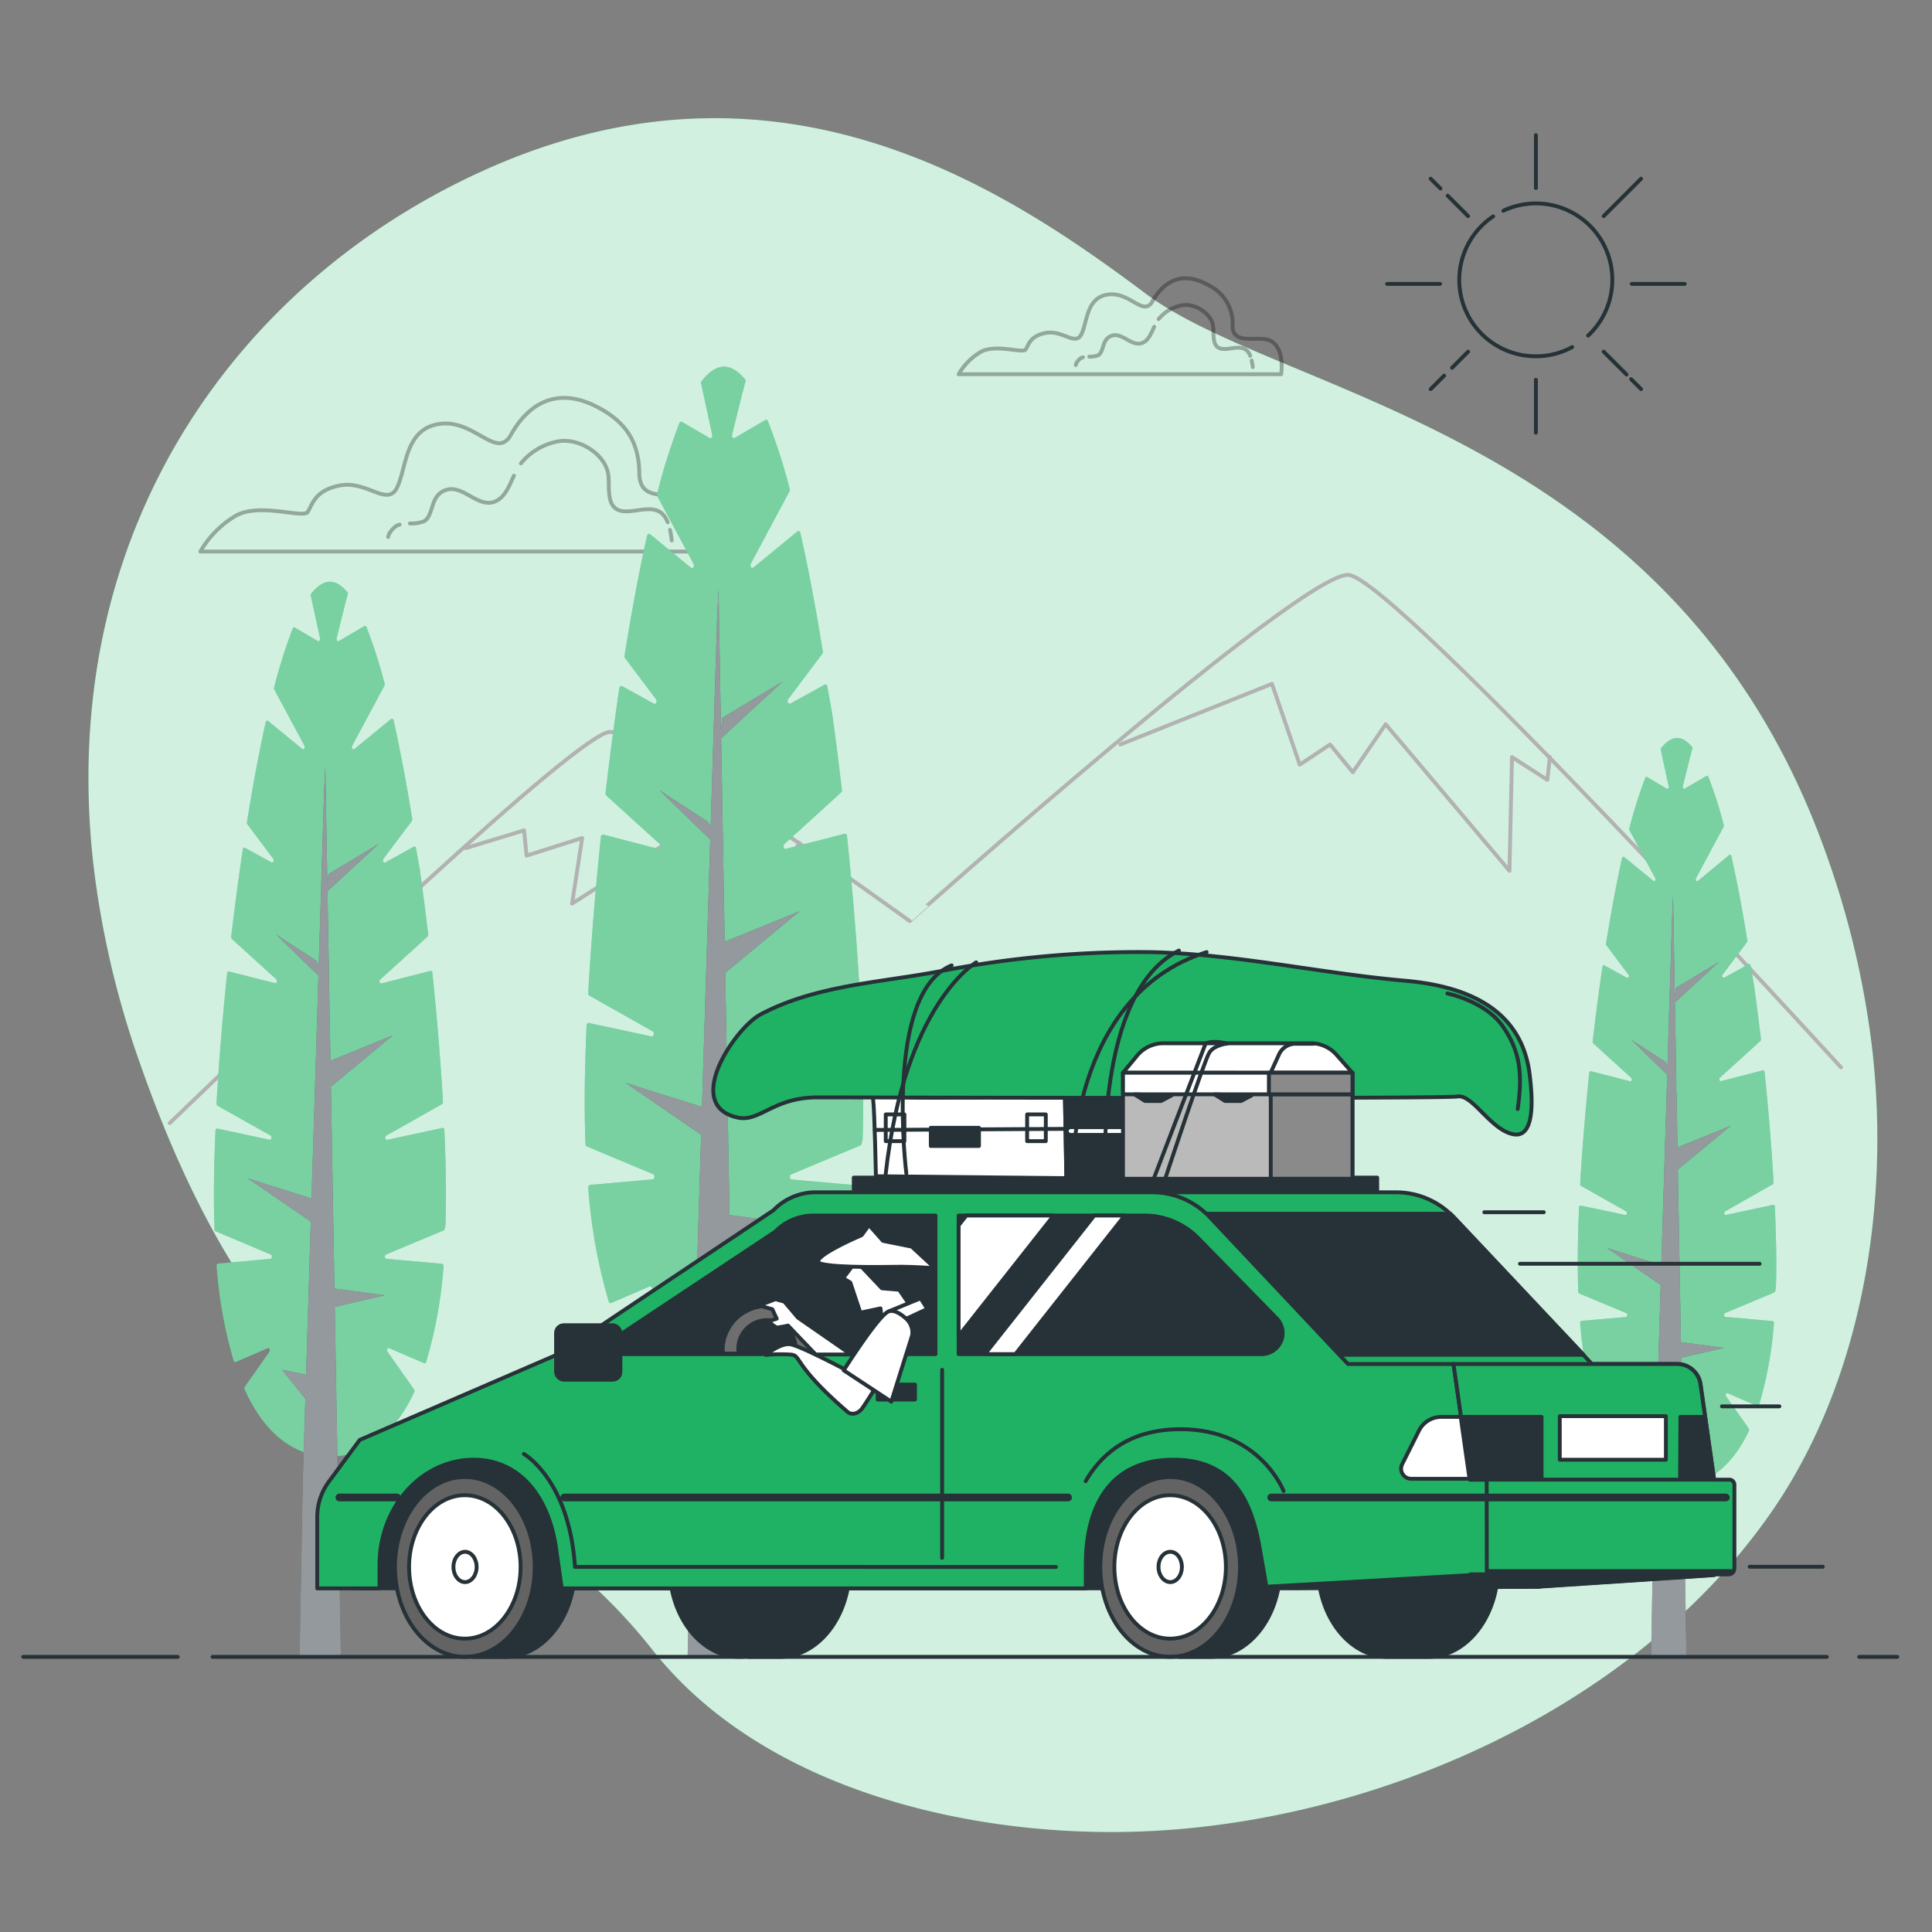 <svg xmlns="http://www.w3.org/2000/svg" viewBox="0 0 500 500"><rect x="0" y="0" width="500" height="500" fill="#808080" stroke="none"/><g id="freepik--background-simple--inject-13"><path d="M291.71,474.09c-43,.85-94.95-11.67-122.9-47.16-42.25-53.62-94.15-41.47-132.75-152.2A236.27,236.27,0,0,1,24.31,224.9a197.66,197.66,0,0,1-1.41-25.07C23.47,126,67.05,70.33,125.31,44.06,201.93,9.5,260.72,49.23,296.52,76s137.13,36,175.93,144.54a228.72,228.72,0,0,1,12.11,51.22c4.52,39.9-2.54,85.09-25.65,118.87-1.73,2.54-3.56,5-5.45,7.46C416.41,445.73,350.39,472.93,291.71,474.09Z" style="fill:#20B264"></path><path d="M291.71,474.09c-43,.85-94.95-11.67-122.9-47.16-42.25-53.62-94.15-41.47-132.75-152.2A236.27,236.27,0,0,1,24.31,224.9a197.66,197.66,0,0,1-1.41-25.07C23.47,126,67.05,70.33,125.31,44.06,201.93,9.5,260.72,49.23,296.52,76s137.13,36,175.93,144.54a228.72,228.72,0,0,1,12.11,51.22c4.52,39.9-2.54,85.09-25.65,118.87-1.73,2.54-3.56,5-5.45,7.46C416.41,445.73,350.39,472.93,291.71,474.09Z" style="fill:#fff;opacity:0.8"></path></g><g id="freepik--Sun--inject-13"><path d="M386.43,56A19.77,19.77,0,0,0,397.49,92.2a19.56,19.56,0,0,0,9.39-2.37" style="fill:none;stroke:#263238;stroke-linecap:round;stroke-linejoin:round"></path><path d="M411,86.86a19.77,19.77,0,0,0-21.94-32.32" style="fill:none;stroke:#263238;stroke-linecap:round;stroke-linejoin:round"></path><line x1="397.49" y1="98.29" x2="397.49" y2="111.97" style="fill:none;stroke:#263238;stroke-linecap:round;stroke-linejoin:round"></line><line x1="397.49" y1="34.98" x2="397.49" y2="48.66" style="fill:none;stroke:#263238;stroke-linecap:round;stroke-linejoin:round"></line><line x1="373.75" y1="97.22" x2="370.26" y2="100.7" style="fill:none;stroke:#263238;stroke-linecap:round;stroke-linejoin:round"></line><line x1="379.94" y1="91.02" x2="375.79" y2="95.18" style="fill:none;stroke:#263238;stroke-linecap:round;stroke-linejoin:round"></line><line x1="424.71" y1="46.25" x2="415.03" y2="55.93" style="fill:none;stroke:#263238;stroke-linecap:round;stroke-linejoin:round"></line><line x1="422.3" y1="73.47" x2="435.99" y2="73.47" style="fill:none;stroke:#263238;stroke-linecap:round;stroke-linejoin:round"></line><line x1="358.99" y1="73.47" x2="372.68" y2="73.47" style="fill:none;stroke:#263238;stroke-linecap:round;stroke-linejoin:round"></line><line x1="422.14" y1="98.13" x2="424.71" y2="100.7" style="fill:none;stroke:#263238;stroke-linecap:round;stroke-linejoin:round"></line><line x1="415.03" y1="91.02" x2="420.95" y2="96.93" style="fill:none;stroke:#263238;stroke-linecap:round;stroke-linejoin:round"></line><line x1="374.66" y1="50.65" x2="379.94" y2="55.93" style="fill:none;stroke:#263238;stroke-linecap:round;stroke-linejoin:round"></line><line x1="370.26" y1="46.25" x2="372.79" y2="48.78" style="fill:none;stroke:#263238;stroke-linecap:round;stroke-linejoin:round"></line></g><g id="freepik--Clouds--inject-13"><g style="opacity:0.3"><path d="M319,84.85c0-.19,0-.39,0-.61a11,11,0,0,0-6-10.31c-7.89-4.58-12.47,0-14.76,4.07s-5.85-2.54-11.45-1.78-5.34,6.87-6.87,10.18-4.83-1-9.16-.25-4.58,3.3-5.34,4.32S257.76,89,253.94,91a16,16,0,0,0-5.85,5.85h83.47s1-6.1-2.29-8.39C326.31,86.38,319.58,89.67,319,84.85Z" style="fill:none;stroke:#000;stroke-linecap:round;stroke-linejoin:round"></path><path d="M280.27,92.47a1.81,1.81,0,0,0-.77.39c-1.08.94-1.08,1.61-1.08,1.61" style="fill:none;stroke:#000;stroke-linecap:round;stroke-linejoin:round"></path><path d="M298.71,84.56c-.75,1.63-1.4,3.41-2.93,4.13-2.19,1-4.24-1.29-6.25-1.81a2.91,2.91,0,0,0-3.21,1c-.9,1-.92,3.39-2.11,4.06a5.57,5.57,0,0,1-2.3.36" style="fill:none;stroke:#000;stroke-linecap:round;stroke-linejoin:round"></path><path d="M323.55,92.08c-.06-.15-.12-.29-.19-.43-1.61-3.21-5.4-.63-7.73-1.53-2.08-.8-1.4-4.08-1.68-5.79-.54-3.31-4.7-5.84-7.95-5.33a10.09,10.09,0,0,0-6.15,3.58" style="fill:none;stroke:#000;stroke-linecap:round;stroke-linejoin:round"></path><path d="M324.21,95a15.37,15.37,0,0,0-.28-1.7" style="fill:none;stroke:#000;stroke-linecap:round;stroke-linejoin:round"></path></g><g style="opacity:0.3"><path d="M165.52,123.56a7.43,7.43,0,0,1-.06-1c-.09-7.45-2.86-12.61-9.61-16.53-12.64-7.34-20,0-23.65,6.53s-9.38-4.08-18.36-2.86-8.56,11-11,16.32-7.75-1.63-14.69-.41-7.34,5.3-8.56,6.93-12.24-2.44-18.36.82a25.52,25.52,0,0,0-9.38,9.38H185.63s1.63-9.78-3.67-13.46C177.21,126,166.43,131.29,165.52,123.56Z" style="fill:none;stroke:#000;stroke-linecap:round;stroke-linejoin:round"></path><path d="M103.42,135.77a3,3,0,0,0-1.24.63c-1.72,1.51-1.72,2.58-1.72,2.58" style="fill:none;stroke:#000;stroke-linecap:round;stroke-linejoin:round"></path><path d="M133,123.1c-1.19,2.61-2.24,5.46-4.7,6.61-3.5,1.64-6.78-2.06-10-2.9a4.69,4.69,0,0,0-5.14,1.57c-1.45,1.67-1.48,5.44-3.39,6.51a8.76,8.76,0,0,1-3.69.58" style="fill:none;stroke:#000;stroke-linecap:round;stroke-linejoin:round"></path><path d="M172.79,135.15c-.1-.24-.2-.47-.31-.69-2.57-5.15-8.65-1-12.39-2.45-3.32-1.28-2.23-6.53-2.68-9.28-.86-5.31-7.53-9.36-12.75-8.54a16.17,16.17,0,0,0-9.85,5.73" style="fill:none;stroke:#000;stroke-linecap:round;stroke-linejoin:round"></path><path d="M173.84,139.86a21.69,21.69,0,0,0-.44-2.71" style="fill:none;stroke:#000;stroke-linecap:round;stroke-linejoin:round"></path></g></g><g id="freepik--Mountains--inject-13"><path d="M43.93,290.65c31.89-30.71,106-101.22,113.92-101.22,10.16,0,77.57,48.94,77.57,48.94S337,147.87,349,148.79,476.44,276.23,476.44,276.23" style="fill:none;stroke:#b2b2b2;stroke-linecap:round;stroke-linejoin:round"></path><polyline points="289.95 192.67 329.18 176.98 336.37 197.9 344.22 192.67 350.11 199.86 358.61 187.44 390.65 225.37 391.3 195.94 400.45 201.82 401.11 195.94" style="fill:none;stroke:#b2b2b2;stroke-linecap:round;stroke-linejoin:round"></polyline><polyline points="120.59 219.48 135.63 214.9 136.28 221.44 150.67 216.87 148.05 233.87 173.55 217.52 193.17 232.56 194.48 224.06 200.36 228.63 206.9 218.17" style="fill:none;stroke:#b2b2b2;stroke-linecap:round;stroke-linejoin:round"></polyline></g><g id="freepik--Trees--inject-13"><path d="M222.93,265.22c0-.41-.3-.71-.6-.65l-17.17,3.68c-.61.13-.85-1-.29-1.32l17.3-9.76a.75.75,0,0,0,.31-.69c-.72-12.47-1.83-26.15-3.28-40.11,0-.39-.32-.66-.61-.59l-15.19,3.9c-.56.14-.86-.83-.39-1.25l14.65-13.32a.8.8,0,0,0,.22-.68c-.78-6.74-1.64-13.48-2.57-20.12l-1.2-6.63c-.07-.42-.41-.65-.7-.48l-8.84,4.87c-.53.29-1-.59-.57-1.13l8.8-11.72a.83.83,0,0,0,.14-.64c-1.76-10.92-3.7-21.31-5.8-30.66-.1-.44-.48-.63-.77-.39L195,146.87c-.48.4-1-.37-.69-1l10-18.7a.88.88,0,0,0,.07-.64A151.15,151.15,0,0,0,198.73,109c-.13-.32-.42-.45-.66-.3l-7.91,4.63c-.41.24-.84-.27-.71-.83l2.49-10c0-.18.22-.91.41-1.55l.65-2.57c-1.83-2.25-3.71-3.49-5.63-3.49s-4.06,1.4-6,4l2.95,13.63c.13.56-.3,1.07-.71.83l-7.11-4.17a.47.47,0,0,0-.67.31,158.91,158.91,0,0,0-5.77,18.31.93.93,0,0,0,.06.64l9.37,17.47c.33.62-.21,1.39-.69,1l-10.57-8.66c-.29-.24-.67-.05-.77.39-2.11,9.48-4.06,20-5.83,31.05a.88.88,0,0,0,.15.64l8,10.65c.4.54,0,1.42-.56,1.13L161,177.58c-.3-.17-.65.07-.71.5-1.32,8.89-2.51,18-3.57,27.16a.81.81,0,0,0,.22.67l13.78,12.52c.46.42.16,1.39-.39,1.25L156.13,216c-.3-.08-.58.19-.62.58-1.46,14.08-2.57,27.86-3.28,40.4a.73.73,0,0,0,.31.69l16.35,9.23c.56.32.32,1.45-.29,1.32l-16.2-3.47c-.3-.07-.58.24-.6.65-.31,7.21-.48,13.89-.48,19.83q0,5.64.2,10.84a.69.69,0,0,0,.36.63L169,303.87c.55.23.45,1.3-.12,1.35l-16.15,1.43a.68.68,0,0,0-.49.78,140.18,140.18,0,0,0,5.3,29.4c.1.34.38.5.64.39l9.92-4.28c.51-.22.9.61.54,1.13L160.93,345a.86.86,0,0,0-.06.84c6.58,14.5,16,20.77,26.5,20.77,10.27,0,19.54-6,26.11-19.92a.91.91,0,0,0-.06-.85l-8.26-11.73c-.36-.52,0-1.35.54-1.13l10.78,4.66a.49.49,0,0,0,.64-.39,139.6,139.6,0,0,0,5.41-29.69.68.68,0,0,0-.49-.78l-17.12-1.52c-.57-.05-.67-1.12-.12-1.35l17.86-7.47a.62.62,0,0,0,.34-.48l.26-1.27s0-.1,0-.15c.09-3,.14-6.05.14-9.24C223.42,279.27,223.25,272.51,222.93,265.22Z" style="fill:#20B264"></path><path d="M222.93,265.22c0-.41-.3-.71-.6-.65l-17.17,3.68c-.61.13-.85-1-.29-1.32l17.3-9.76a.75.75,0,0,0,.31-.69c-.72-12.47-1.83-26.15-3.28-40.11,0-.39-.32-.66-.61-.59l-15.19,3.9c-.56.14-.86-.83-.39-1.25l14.65-13.32a.8.8,0,0,0,.22-.68c-.78-6.74-1.64-13.48-2.57-20.12l-1.2-6.63c-.07-.42-.41-.65-.7-.48l-8.84,4.87c-.53.29-1-.59-.57-1.13l8.8-11.72a.83.83,0,0,0,.14-.64c-1.76-10.92-3.7-21.31-5.8-30.66-.1-.44-.48-.63-.77-.39L195,146.87c-.48.4-1-.37-.69-1l10-18.7a.88.88,0,0,0,.07-.64A151.15,151.15,0,0,0,198.73,109c-.13-.32-.42-.45-.66-.3l-7.91,4.63c-.41.24-.84-.27-.71-.83l2.49-10c0-.18.22-.91.41-1.55l.65-2.57c-1.83-2.25-3.71-3.49-5.63-3.49s-4.06,1.4-6,4l2.95,13.63c.13.56-.3,1.07-.71.83l-7.11-4.17a.47.47,0,0,0-.67.31,158.91,158.91,0,0,0-5.77,18.31.93.93,0,0,0,.06.64l9.37,17.47c.33.62-.21,1.39-.69,1l-10.57-8.66c-.29-.24-.67-.05-.77.39-2.11,9.48-4.06,20-5.83,31.05a.88.88,0,0,0,.15.64l8,10.65c.4.54,0,1.42-.56,1.13L161,177.58c-.3-.17-.65.07-.71.5-1.32,8.89-2.51,18-3.57,27.16a.81.81,0,0,0,.22.67l13.78,12.52c.46.42.16,1.39-.39,1.25L156.13,216c-.3-.08-.58.19-.62.58-1.46,14.08-2.57,27.86-3.28,40.4a.73.73,0,0,0,.31.69l16.35,9.23c.56.32.32,1.45-.29,1.32l-16.2-3.47c-.3-.07-.58.24-.6.65-.31,7.21-.48,13.89-.48,19.83q0,5.64.2,10.84a.69.69,0,0,0,.36.63L169,303.87c.55.23.45,1.3-.12,1.35l-16.15,1.43a.68.68,0,0,0-.49.78,140.18,140.18,0,0,0,5.3,29.4c.1.34.38.5.64.39l9.92-4.28c.51-.22.9.61.54,1.13L160.93,345a.86.86,0,0,0-.06.84c6.58,14.5,16,20.77,26.5,20.77,10.27,0,19.54-6,26.11-19.92a.91.91,0,0,0-.06-.85l-8.26-11.73c-.36-.52,0-1.35.54-1.13l10.78,4.66a.49.49,0,0,0,.64-.39,139.6,139.6,0,0,0,5.41-29.69.68.68,0,0,0-.49-.78l-17.12-1.52c-.57-.05-.67-1.12-.12-1.35l17.86-7.47a.62.62,0,0,0,.34-.48l.26-1.27s0-.1,0-.15c.09-3,.14-6.05.14-9.24C223.42,279.27,223.25,272.51,222.93,265.22Z" style="fill:#fff;opacity:0.4"></path><polygon points="188.8 314.45 187.7 251.78 206.96 235.81 187.55 243.7 187.19 223.21 187.03 223.54 187.15 220.54 186.63 191.09 202.58 176.36 186.94 185.75 186.59 188.87 185.95 152.37 185.6 159.56 183.91 214.11 183.18 212.66 170.67 204.52 183.81 217.3 181.67 286.46 161.91 280.25 181.45 293.68 179.98 341.18 172.54 339.7 179.75 348.7 178.94 374.59 177.96 428.79 190.81 428.79 188.9 320.13 204.46 316.54 188.8 314.45" style="fill:#263238"></polygon><polygon points="188.8 314.45 187.7 251.78 206.96 235.81 187.55 243.7 187.19 223.21 187.03 223.54 187.15 220.54 186.63 191.09 202.58 176.36 186.94 185.75 186.59 188.87 185.95 152.37 185.6 159.56 183.91 214.11 183.18 212.66 170.67 204.52 183.81 217.3 181.67 286.46 161.91 280.25 181.45 293.68 179.98 341.18 172.54 339.7 179.75 348.7 178.94 374.59 177.96 428.79 190.81 428.79 188.9 320.13 204.46 316.54 188.8 314.45" style="fill:#fff;opacity:0.5"></polygon><path d="M115,292.44c0-.34-.25-.59-.5-.54L100.2,295c-.51.11-.71-.84-.24-1.1l14.41-8.14a.61.61,0,0,0,.27-.57c-.6-10.4-1.53-21.8-2.74-33.43,0-.33-.26-.56-.51-.49l-12.66,3.24c-.46.12-.72-.69-.33-1l12.22-11.1a.7.7,0,0,0,.19-.57c-.66-5.61-1.38-11.23-2.15-16.77l-1-5.53c-.06-.34-.34-.53-.59-.4l-7.37,4.07c-.43.24-.8-.5-.47-.95l7.34-9.77a.74.74,0,0,0,.12-.53c-1.47-9.11-3.09-17.77-4.84-25.56-.08-.36-.4-.52-.64-.32l-9.5,7.78c-.4.33-.85-.31-.58-.82l8.36-15.59a.74.74,0,0,0,.05-.53,126.71,126.71,0,0,0-4.7-14.64c-.11-.26-.35-.37-.55-.25l-6.59,3.87c-.34.2-.7-.23-.59-.7l2.07-8.31c0-.15.18-.76.34-1.29l.54-2.15c-1.53-1.88-3.09-2.91-4.69-2.91s-3.38,1.17-5,3.3l2.46,11.36c.11.47-.25.9-.59.7l-5.93-3.48c-.21-.12-.45,0-.56.26a135,135,0,0,0-4.81,15.26.69.69,0,0,0,.06.53L78.79,193c.28.51-.17,1.15-.57.82l-8.81-7.22c-.25-.2-.56,0-.65.33-1.75,7.9-3.38,16.67-4.85,25.88a.67.67,0,0,0,.12.53l6.66,8.88c.34.45,0,1.19-.47.95l-6.8-3.75c-.25-.14-.54.06-.59.42-1.1,7.41-2.09,15-3,22.63A.66.66,0,0,0,60,243l11.48,10.43c.39.35.14,1.16-.32,1l-11.87-3c-.25-.06-.48.16-.51.49-1.22,11.73-2.15,23.22-2.74,33.67a.62.62,0,0,0,.26.58L70,293.87c.47.26.27,1.21-.23,1.1l-13.51-2.89c-.25-.06-.48.2-.5.54-.26,6-.4,11.58-.4,16.53,0,3.13.06,6.15.17,9a.56.56,0,0,0,.3.52l14.24,6c.45.19.37,1.08-.1,1.13L56.46,327c-.25,0-.43.32-.4.65a117.09,117.09,0,0,0,4.41,24.51c.09.28.32.42.54.32l8.26-3.57c.43-.18.76.51.45.94l-6.39,9.08a.75.75,0,0,0,0,.7c5.49,12.09,13.35,17.32,22.09,17.32,8.56,0,16.29-5,21.76-16.61a.72.72,0,0,0,0-.71l-6.88-9.78c-.3-.43,0-1.12.45-.94l9,3.88c.21.1.45,0,.53-.32a116.17,116.17,0,0,0,4.51-24.75.58.58,0,0,0-.41-.65L100,325.79c-.48-.05-.56-.94-.1-1.13l14.89-6.22a.51.51,0,0,0,.28-.4l.22-1.06s0-.08,0-.13q.12-3.72.12-7.7C115.42,304.15,115.28,298.52,115,292.44Z" style="fill:#20B264"></path><path d="M115,292.44c0-.34-.25-.59-.5-.54L100.2,295c-.51.11-.71-.84-.24-1.1l14.41-8.14a.61.61,0,0,0,.27-.57c-.6-10.4-1.53-21.8-2.74-33.43,0-.33-.26-.56-.51-.49l-12.66,3.24c-.46.12-.72-.69-.33-1l12.22-11.1a.7.7,0,0,0,.19-.57c-.66-5.61-1.38-11.23-2.15-16.77l-1-5.53c-.06-.34-.34-.53-.59-.4l-7.37,4.07c-.43.24-.8-.5-.47-.95l7.34-9.77a.74.74,0,0,0,.12-.53c-1.47-9.11-3.09-17.77-4.84-25.56-.08-.36-.4-.52-.64-.32l-9.5,7.78c-.4.33-.85-.31-.58-.82l8.36-15.59a.74.74,0,0,0,.05-.53,126.71,126.71,0,0,0-4.7-14.64c-.11-.26-.35-.37-.55-.25l-6.59,3.87c-.34.2-.7-.23-.59-.7l2.07-8.31c0-.15.18-.76.34-1.29l.54-2.15c-1.53-1.88-3.09-2.91-4.69-2.91s-3.38,1.17-5,3.3l2.46,11.36c.11.47-.25.9-.59.7l-5.93-3.48c-.21-.12-.45,0-.56.26a135,135,0,0,0-4.81,15.26.69.69,0,0,0,.06.53L78.79,193c.28.51-.17,1.15-.57.82l-8.81-7.22c-.25-.2-.56,0-.65.33-1.75,7.9-3.38,16.67-4.85,25.88a.67.67,0,0,0,.12.53l6.66,8.88c.34.45,0,1.19-.47.95l-6.8-3.75c-.25-.14-.54.06-.59.42-1.1,7.41-2.09,15-3,22.63A.66.66,0,0,0,60,243l11.48,10.43c.39.35.14,1.16-.32,1l-11.87-3c-.25-.06-.48.16-.51.49-1.22,11.73-2.15,23.22-2.74,33.67a.62.62,0,0,0,.26.58L70,293.87c.47.26.27,1.21-.23,1.1l-13.51-2.89c-.25-.06-.48.2-.5.54-.26,6-.4,11.58-.4,16.53,0,3.13.06,6.15.17,9a.56.56,0,0,0,.3.52l14.24,6c.45.19.37,1.08-.1,1.13L56.46,327c-.25,0-.43.32-.4.65a117.09,117.09,0,0,0,4.41,24.51c.09.28.32.42.54.32l8.26-3.57c.43-.18.76.51.45.94l-6.39,9.08a.75.75,0,0,0,0,.7c5.49,12.09,13.35,17.32,22.09,17.32,8.56,0,16.29-5,21.76-16.61a.72.72,0,0,0,0-.71l-6.88-9.78c-.3-.43,0-1.12.45-.94l9,3.88c.21.1.45,0,.53-.32a116.17,116.17,0,0,0,4.51-24.75.58.58,0,0,0-.41-.65L100,325.79c-.48-.05-.56-.94-.1-1.13l14.89-6.22a.51.51,0,0,0,.28-.4l.22-1.06s0-.08,0-.13q.12-3.72.12-7.7C115.42,304.15,115.28,298.52,115,292.44Z" style="fill:#fff;opacity:0.4"></path><polygon points="86.56 333.48 85.64 281.24 101.7 267.93 85.52 274.5 85.22 257.43 85.09 257.7 85.19 255.2 84.75 230.65 98.05 218.38 85.01 226.2 84.72 228.8 84.19 198.38 83.89 204.37 82.49 249.84 81.88 248.63 71.45 241.85 82.41 252.5 80.62 310.15 64.14 304.97 80.43 316.17 79.21 355.76 73.01 354.52 79.02 362.03 78.35 383.62 77.53 428.79 88.23 428.79 86.64 338.22 99.61 335.22 86.56 333.48" style="fill:#263238"></polygon><polygon points="86.56 333.48 85.64 281.24 101.7 267.93 85.52 274.5 85.22 257.43 85.09 257.7 85.19 255.2 84.75 230.65 98.05 218.38 85.01 226.2 84.72 228.8 84.19 198.38 83.89 204.37 82.49 249.84 81.88 248.63 71.45 241.85 82.41 252.5 80.62 310.15 64.14 304.97 80.43 316.17 79.21 355.76 73.01 354.52 79.02 362.03 78.35 383.62 77.53 428.79 88.23 428.79 86.64 338.22 99.61 335.22 86.56 333.48" style="fill:#fff;opacity:0.5"></polygon><path d="M459.33,312.27c0-.29-.21-.51-.43-.46l-12.23,2.62c-.43.09-.6-.72-.2-.94l12.32-7A.54.54,0,0,0,459,306c-.51-8.88-1.3-18.63-2.33-28.57,0-.28-.23-.47-.44-.42l-10.82,2.78c-.4.1-.61-.59-.28-.89l10.44-9.49a.58.58,0,0,0,.16-.48c-.56-4.8-1.18-9.6-1.84-14.33l-.85-4.73c-.05-.3-.29-.46-.5-.34l-6.3,3.47c-.37.21-.69-.42-.4-.8l6.27-8.36a.63.63,0,0,0,.1-.45c-1.26-7.78-2.64-15.18-4.14-21.84-.07-.32-.34-.45-.55-.28L439.42,228c-.35.29-.73-.26-.5-.7l7.14-13.32a.65.65,0,0,0,.05-.46,107.85,107.85,0,0,0-4-12.5.33.33,0,0,0-.47-.22l-5.63,3.3c-.29.17-.6-.19-.5-.59l1.76-7.1c0-.13.16-.65.3-1.11l.46-1.83c-1.31-1.61-2.65-2.49-4-2.49s-2.89,1-4.28,2.82l2.1,9.71c.09.4-.21.76-.5.59l-5.07-3a.33.33,0,0,0-.48.21,115.48,115.48,0,0,0-4.11,13.05.63.63,0,0,0,0,.45l6.67,12.45c.24.44-.15,1-.49.7l-7.53-6.17c-.21-.17-.48,0-.55.28-1.5,6.75-2.89,14.25-4.15,22.12a.6.6,0,0,0,.1.46l5.7,7.59c.28.38,0,1-.41.8l-5.81-3.2c-.21-.12-.46,0-.5.36-.94,6.33-1.79,12.84-2.54,19.34a.55.55,0,0,0,.15.48l9.82,8.92c.33.3.11,1-.28.89l-10.15-2.6c-.2-.06-.4.14-.43.42-1,10-1.84,19.84-2.34,28.78a.5.5,0,0,0,.22.48l11.64,6.58c.41.22.23,1-.2.94L409.09,312c-.21,0-.41.17-.43.46-.22,5.14-.34,9.9-.34,14.12,0,2.69.05,5.26.14,7.73a.5.5,0,0,0,.26.45l12.17,5.08c.39.16.32.93-.09,1l-11.51,1c-.21,0-.36.27-.34.55a100.08,100.08,0,0,0,3.77,20.94.35.35,0,0,0,.46.28l7.06-3.05c.37-.16.65.43.39.81l-5.46,7.76a.59.59,0,0,0-.05.59c4.69,10.33,11.41,14.8,18.88,14.8,7.32,0,13.92-4.3,18.6-14.19a.65.65,0,0,0,0-.61l-5.88-8.35c-.26-.38,0-1,.38-.81l7.68,3.32c.18.08.38,0,.46-.28a99.71,99.71,0,0,0,3.85-21.15.48.48,0,0,0-.35-.55l-12.2-1.09c-.41,0-.47-.8-.08-1l12.72-5.32a.48.48,0,0,0,.25-.34l.18-.9s0-.07,0-.11c.06-2.12.1-4.31.1-6.59C459.68,322.28,459.56,317.47,459.33,312.27Z" style="fill:#20B264"></path><path d="M459.33,312.27c0-.29-.21-.51-.43-.46l-12.23,2.62c-.43.09-.6-.72-.2-.94l12.32-7A.54.54,0,0,0,459,306c-.51-8.88-1.3-18.63-2.33-28.57,0-.28-.23-.47-.44-.42l-10.82,2.78c-.4.1-.61-.59-.28-.89l10.44-9.49a.58.58,0,0,0,.16-.48c-.56-4.8-1.18-9.6-1.84-14.33l-.85-4.73c-.05-.3-.29-.46-.5-.34l-6.3,3.47c-.37.21-.69-.42-.4-.8l6.27-8.36a.63.63,0,0,0,.1-.45c-1.26-7.78-2.64-15.18-4.14-21.84-.07-.32-.34-.45-.55-.28L439.42,228c-.35.29-.73-.26-.5-.7l7.14-13.32a.65.65,0,0,0,.05-.46,107.85,107.85,0,0,0-4-12.5.33.33,0,0,0-.47-.22l-5.63,3.3c-.29.17-.6-.19-.5-.59l1.76-7.1c0-.13.16-.65.3-1.11l.46-1.83c-1.31-1.61-2.65-2.49-4-2.49s-2.89,1-4.28,2.82l2.1,9.71c.09.4-.21.76-.5.59l-5.07-3a.33.33,0,0,0-.48.21,115.48,115.48,0,0,0-4.11,13.05.63.63,0,0,0,0,.45l6.67,12.45c.24.44-.15,1-.49.7l-7.53-6.17c-.21-.17-.48,0-.55.28-1.5,6.75-2.89,14.25-4.15,22.12a.6.6,0,0,0,.1.46l5.7,7.59c.28.38,0,1-.41.8l-5.81-3.2c-.21-.12-.46,0-.5.36-.94,6.33-1.79,12.84-2.54,19.34a.55.55,0,0,0,.15.48l9.82,8.92c.33.3.11,1-.28.89l-10.15-2.6c-.2-.06-.4.14-.43.42-1,10-1.84,19.84-2.34,28.78a.5.5,0,0,0,.22.48l11.64,6.58c.41.22.23,1-.2.94L409.09,312c-.21,0-.41.17-.43.46-.22,5.14-.34,9.9-.34,14.12,0,2.69.05,5.26.14,7.73a.5.5,0,0,0,.26.45l12.17,5.08c.39.16.32.93-.09,1l-11.51,1c-.21,0-.36.27-.34.55a100.08,100.08,0,0,0,3.77,20.94.35.35,0,0,0,.46.28l7.06-3.05c.37-.16.65.43.39.81l-5.46,7.76a.59.59,0,0,0-.05.59c4.69,10.33,11.41,14.8,18.88,14.8,7.32,0,13.92-4.3,18.6-14.19a.65.65,0,0,0,0-.61l-5.88-8.35c-.26-.38,0-1,.38-.81l7.68,3.32c.18.08.38,0,.46-.28a99.71,99.71,0,0,0,3.85-21.15.48.48,0,0,0-.35-.55l-12.2-1.09c-.41,0-.47-.8-.08-1l12.72-5.32a.48.48,0,0,0,.25-.34l.18-.9s0-.07,0-.11c.06-2.12.1-4.31.1-6.59C459.68,322.28,459.56,317.47,459.33,312.27Z" style="fill:#fff;opacity:0.4"></path><polygon points="435.02 347.34 434.23 302.69 447.96 291.32 434.13 296.94 433.88 282.34 433.76 282.58 433.84 280.44 433.47 259.46 444.84 248.97 433.69 255.66 433.44 257.88 432.99 231.88 432.74 237.01 431.54 275.86 431.02 274.83 422.1 269.03 431.47 278.14 429.94 327.4 415.86 322.97 429.78 332.55 428.74 366.38 423.44 365.32 428.57 371.74 428 390.18 427.3 428.79 436.45 428.79 435.09 351.39 446.17 348.83 435.02 347.34" style="fill:#263238"></polygon><polygon points="435.02 347.34 434.23 302.69 447.96 291.32 434.13 296.94 433.88 282.34 433.76 282.58 433.84 280.44 433.47 259.46 444.84 248.97 433.69 255.66 433.44 257.88 432.99 231.88 432.74 237.01 431.54 275.86 431.02 274.83 422.1 269.03 431.47 278.14 429.94 327.4 415.86 322.97 429.78 332.55 428.74 366.38 423.44 365.32 428.57 371.74 428 390.18 427.3 428.79 436.45 428.79 435.09 351.39 446.17 348.83 435.02 347.34" style="fill:#fff;opacity:0.5"></polygon></g><g id="freepik--Car--inject-13"><path d="M369.61,382.25h-8.19l-.12.18a13.58,13.58,0,0,0-2.12-.18c-10,0-18.08,10.42-18.08,23.27s8.1,23.27,18.08,23.27c.72,0,6.65-.07,7.35-.17l-5.11.17h8.19c10,0,18.08-10.42,18.08-23.27S379.6,382.25,369.61,382.25Z" style="fill:#263238;stroke:#263238;stroke-linecap:round;stroke-linejoin:round"></path><path d="M201.82,382.25h-8.2l-.11.18a13.58,13.58,0,0,0-2.12-.18c-10,0-18.09,10.42-18.09,23.27s8.1,23.27,18.09,23.27a14.91,14.91,0,0,0,2.12-.17l.11.17h8.2c10,0,18.08-10.42,18.08-23.27S211.8,382.25,201.82,382.25Z" style="fill:#263238;stroke:#263238;stroke-linecap:round;stroke-linejoin:round"></path><path d="M447.56,382.94h-3.93l-3.52-24.69a6.1,6.1,0,0,0-6-5.24H412l-35.78-38a20.47,20.47,0,0,0-14.91-6.44H266.51a15.19,15.19,0,0,0-10.95,4.67L92.67,382v29H336.89l61.29-.43,45.45-3v-.21h3.74a1.49,1.49,0,0,0,1.49-1.49V384.24A1.3,1.3,0,0,0,447.56,382.94Z" style="fill:#20B264;stroke:#263238;stroke-linecap:round;stroke-linejoin:round"></path><line x1="384.14" y1="313.73" x2="399.52" y2="313.73" style="fill:none;stroke:#263238;stroke-linecap:round;stroke-linejoin:round"></line><line x1="393.37" y1="327.06" x2="455.38" y2="327.06" style="fill:none;stroke:#263238;stroke-linecap:round;stroke-linejoin:round"></line><line x1="445.64" y1="363.96" x2="460.5" y2="363.96" style="fill:none;stroke:#263238;stroke-linecap:round;stroke-linejoin:round"></line><line x1="452.82" y1="405.47" x2="471.75" y2="405.47" style="fill:none;stroke:#263238;stroke-linecap:round;stroke-linejoin:round"></line><path d="M378.18,406.61v4.17l20-.14,45.45-3v-.21h3.74a1.5,1.5,0,0,0,1.33-.84Z" style="fill:#263238;stroke:#263238;stroke-linecap:round;stroke-linejoin:round"></path><path d="M398.18,410.64h0a1.49,1.49,0,0,0-.09-3h-23l-85-99.06H266.51a15.19,15.19,0,0,0-10.95,4.67L92.67,382v29H336.89Z" style="fill:#263238;stroke:#263238;stroke-linecap:round;stroke-linejoin:round"></path><path d="M130.73,382.25h-8.2l-5.37,7.89a28.44,28.44,0,0,0,0,30.77l5.37,7.88h8.2c10,0,18.08-10.42,18.08-23.27S140.72,382.25,130.73,382.25Z" style="fill:#263238;stroke:#263238;stroke-linecap:round;stroke-linejoin:round"></path><ellipse cx="120.3" cy="405.52" rx="18.08" ry="23.27" style="fill:#636363;stroke:#263238;stroke-linecap:round;stroke-linejoin:round"></ellipse><ellipse cx="120.3" cy="405.52" rx="14.43" ry="18.56" style="fill:#fff;stroke:#263238;stroke-linecap:round;stroke-linejoin:round"></ellipse><path d="M123.35,405.52c0,2.17-1.37,3.93-3,3.93s-3-1.76-3-3.93,1.37-3.92,3-3.92S123.35,403.36,123.35,405.52Z" style="fill:#fff;stroke:#263238;stroke-linecap:round;stroke-linejoin:round"></path><path d="M313.25,382.25h-8.19l-5.37,7.89a28.44,28.44,0,0,0,0,30.77l5.37,7.88h8.19c10,0,18.09-10.42,18.09-23.27S323.24,382.25,313.25,382.25Z" style="fill:#263238;stroke:#263238;stroke-linecap:round;stroke-linejoin:round"></path><ellipse cx="302.83" cy="405.52" rx="18.08" ry="23.27" style="fill:#636363;stroke:#263238;stroke-linecap:round;stroke-linejoin:round"></ellipse><ellipse cx="302.83" cy="405.52" rx="14.43" ry="18.56" style="fill:#fff;stroke:#263238;stroke-linecap:round;stroke-linejoin:round"></ellipse><path d="M305.87,405.52c0,2.17-1.36,3.93-3,3.93s-3.05-1.76-3.05-3.93,1.36-3.92,3.05-3.92S305.87,403.36,305.87,405.52Z" style="fill:#fff;stroke:#263238;stroke-linecap:round;stroke-linejoin:round"></path><path d="M376.26,315c-.29-.31-.61-.59-.92-.89H301.46v36.51H409.83Z" style="fill:#263238;stroke:#263238;stroke-linecap:round;stroke-linejoin:round"></path><path d="M384.75,382.94h-4.31L376.17,353H348.85l-35.77-38a20.51,20.51,0,0,0-14.92-6.44H211.1a15.21,15.21,0,0,0-10.95,4.67l-55.6,37.18L93.1,372.65l-8,10.81a15.42,15.42,0,0,0-3,9.2v18.41H98.22v-6.13c0-15,10.92-27.17,24.37-27.17h0c12,0,19.45,9.73,21.32,22.93l1.47,10.37H281v-6.13c0-15,6.16-27.17,22.71-27.17h0c14.74,0,20,9.73,22.31,22.93l1.73,9.94,52.73-3v-.21h4.31Z" style="fill:#20B264;stroke:#263238;stroke-linecap:round;stroke-linejoin:round"></path><rect x="227.14" y="358.33" width="9.66" height="3.87" style="fill:#263238;stroke:#263238;stroke-linecap:round;stroke-linejoin:round"></rect><path d="M200.62,318.75l-47.74,31.7h89.23V314.58h-31.6A13.81,13.81,0,0,0,200.62,318.75Z" style="fill:#263238;stroke:#263238;stroke-linecap:round;stroke-linejoin:round"></path><path d="M191.22,350.31a8.09,8.09,0,0,1-.15-1.49,7.44,7.44,0,0,1,14.87,0,7.31,7.31,0,0,1-.15,1.49h4.13a12.15,12.15,0,0,0,.11-1.49,11.52,11.52,0,0,0-23,0,12.16,12.16,0,0,0,.1,1.49Z" style="fill:#6e6e6e;stroke:#263238;stroke-linecap:round;stroke-linejoin:round"></path><polygon points="221.55 326.35 218.2 330.81 220.06 331.92 222.66 339.72 227.87 338.61 228.24 341.58 236.04 338.61 232.7 333.78 228.24 333.41 221.55 326.35" style="fill:#fff;stroke:#263238;stroke-linecap:round;stroke-linejoin:round"></polygon><path d="M224.89,317.05,223,319.66s-14.86,6.31-10.4,7.43,17.84.74,20.81.74,8.55.37,8.55.37l-6-5.57-7.43-1.49Z" style="fill:#fff;stroke:#263238;stroke-linecap:round;stroke-linejoin:round"></path><path d="M222.29,350.5,219,354.59s-11.9-6.32-14.5-6.69-6.28,2.76-6.28,2.76a39.91,39.91,0,0,1,6.1-.11c3.4.11.23,2.11,15,14.82,1.13,1,2.78.41,3.71-.75s7.07-11.15,7.07-11.15Z" style="fill:#fff;stroke:#263238;stroke-linecap:round;stroke-linejoin:round"></path><polygon points="230.09 339.35 238.25 336 240 338.75 233 342 230.09 339.35" style="fill:#fff;stroke:#263238;stroke-linecap:round;stroke-linejoin:round"></polygon><path d="M236.07,345.56a4.85,4.85,0,0,0-1.56-4.29c-1.29-1.16-3-2.32-4.41-1.92-2.61.75-11.75,15.29-11.75,15.29l12.32,8.11Z" style="fill:#fff;stroke:#263238;stroke-linecap:round;stroke-linejoin:round"></path><path d="M200.69,336.22l-4.23,1.62,3.42,1,1.13,2.44-2.11.65s1.63,1.62,2.28,1.62a22.4,22.4,0,0,0,2.76-.49l7.15,7.48h9.16L206.5,341,203,336.87Z" style="fill:#fff;stroke:#263238;stroke-linecap:round;stroke-linejoin:round"></path><path d="M310.1,320.42l20.3,20.76a5.54,5.54,0,0,1,1.39,2.49h0a5.46,5.46,0,0,1-5.29,6.78H248.09V314.58h48.13A19.44,19.44,0,0,1,310.1,320.42Z" style="fill:#263238;stroke:#263238;stroke-linecap:round;stroke-linejoin:round"></path><polygon points="291.08 314.58 283.2 314.58 254.9 350.45 262.78 350.45 291.08 314.58" style="fill:#fff;stroke:#263238;stroke-linecap:round;stroke-linejoin:round"></polygon><polygon points="248.09 317.12 248.09 345.76 272.69 314.58 250.09 314.58 248.09 317.12" style="fill:#fff;stroke:#263238;stroke-linecap:round;stroke-linejoin:round"></polygon><path d="M376.17,353h57.9a6.1,6.1,0,0,1,6,5.24l3.52,24.69H380.44Z" style="fill:#20B264;stroke:#263238;stroke-linecap:round;stroke-linejoin:round"></path><rect x="403.67" y="366.5" width="27.46" height="11.28" style="fill:#fff;stroke:#263238;stroke-linecap:round;stroke-linejoin:round"></rect><line x1="446.65" y1="387.55" x2="329" y2="387.55" style="fill:#fff;stroke:#263238;stroke-linecap:round;stroke-linejoin:round;stroke-width:2px"></line><line x1="276.42" y1="387.55" x2="146.04" y2="387.55" style="fill:#fff;stroke:#263238;stroke-linecap:round;stroke-linejoin:round;stroke-width:2px"></line><line x1="102.75" y1="387.55" x2="87.83" y2="387.55" style="fill:#fff;stroke:#263238;stroke-linecap:round;stroke-linejoin:round;stroke-width:2px"></line><path d="M398.93,366.69H373a6.46,6.46,0,0,0-5.78,3.57l-4.34,8.68a2.61,2.61,0,0,0,2.34,3.77h33.72Z" style="fill:#fff;stroke:#263238;stroke-linecap:round;stroke-linejoin:round"></path><polygon points="398.93 366.69 378.03 366.69 380.31 382.71 398.93 382.71 398.93 366.69" style="fill:#263238;stroke:#263238;stroke-linecap:round;stroke-linejoin:round"></polygon><polygon points="441.22 366.69 434.89 366.69 434.8 382.71 443.5 382.71 441.22 366.69" style="fill:#263238;stroke:#263238;stroke-linecap:round;stroke-linejoin:round"></polygon><rect x="143.91" y="342.97" width="16.65" height="14.09" rx="2" style="fill:#263238;stroke:#263238;stroke-linecap:round;stroke-linejoin:round"></rect><line x1="243.82" y1="354.5" x2="243.82" y2="403.18" style="fill:none;stroke:#263238;stroke-linecap:round;stroke-linejoin:round"></line><path d="M135.58,376.28s11.73,6.61,13.23,29.24H273.28" style="fill:none;stroke:#263238;stroke-linecap:round;stroke-linejoin:round"></path><path d="M332.2,385.88s-6.13-16-26.66-16c-14.31,0-21.15,7.52-24.58,13.45" style="fill:none;stroke:#263238;stroke-linecap:round;stroke-linejoin:round"></path><rect x="220.96" y="304.76" width="135.46" height="3.43" style="fill:#263238;stroke:#263238;stroke-linecap:round;stroke-linejoin:round"></rect><path d="M275.6,283.6s-22.3.49-35.25.49-14.74-2-14.38.5.72,19.82.72,19.82l49.27.49Z" style="fill:#fff;stroke:#263238;stroke-linecap:round;stroke-linejoin:round"></path><rect x="265.82" y="288.41" width="4.83" height="6.92" style="fill:#fff;stroke:#263238;stroke-linecap:round;stroke-linejoin:round"></rect><rect x="229.23" y="288.41" width="4.83" height="6.92" style="fill:#fff;stroke:#263238;stroke-linecap:round;stroke-linejoin:round"></rect><path d="M275.6,283.6s25.17,1,33.44,0,9.35-1,9.35,1,.36,20.81.36,20.81L276,304.9Z" style="fill:#263238;stroke:#263238;stroke-linecap:round;stroke-linejoin:round"></path><line x1="226.41" y1="292.43" x2="275.47" y2="292.15" style="fill:#263238;stroke:#263238;stroke-linecap:round;stroke-linejoin:round"></line><line x1="277.08" y1="292.71" x2="317.9" y2="292.71" style="fill:none;stroke:#fff;stroke-linecap:round;stroke-linejoin:round"></line><rect x="240.89" y="291.87" width="12.47" height="4.71" style="fill:#263238;stroke:#263238;stroke-linecap:round;stroke-linejoin:round"></rect><path d="M368.73,254.43c-1.67-.27-3.38-.47-5.09-.62-22.13-1.93-44-7-66.3-7.41a268.2,268.2,0,0,0-54.29,5c-15.44,2.9-32.06,3.61-46.21,11.12-6.58,3.49-20.23,23.53-6,26.69,5.85,1.3,9.11-5.21,20.81-5.21s161.63.42,165.53-.23,8.45,8.45,14.31,9.75c6.46,1.43,4.79-11.78,4.44-15C394.2,262.82,382.32,256.57,368.73,254.43Z" style="fill:#20B264;stroke:#263238;stroke-linecap:round;stroke-linejoin:round"></path><path d="M374.57,257.11s9.75,1.95,14.31,8.45,5.2,12.36,3.9,21.46" style="fill:none;stroke:#263238;stroke-linecap:round;stroke-linejoin:round"></path><path d="M234.56,303.68s-5.86-46.76,11.73-53.84" style="fill:none;stroke:#263238;stroke-linecap:round;stroke-linejoin:round"></path><path d="M286.11,304.07s-2.85-47.18,19-58.07" style="fill:none;stroke:#263238;stroke-linecap:round;stroke-linejoin:round"></path><path d="M277.55,304.07s-1-46.38,34.73-57.67" style="fill:none;stroke:#263238;stroke-linecap:round;stroke-linejoin:round"></path><path d="M252.64,249.06s-18.56,10.61-23.45,55" style="fill:none;stroke:#263238;stroke-linecap:round;stroke-linejoin:round"></path><rect x="290.63" y="277.62" width="59.38" height="27.44" style="fill:#bababa;stroke:#263238;stroke-linecap:round;stroke-linejoin:round"></rect><rect x="328.87" y="277.62" width="21.14" height="27.44" style="fill:#8a8a8a;stroke:#263238;stroke-linecap:round;stroke-linejoin:round"></rect><path d="M290.63,277.62l3.66-4.43A8.8,8.8,0,0,1,301.1,270h38.19a8.8,8.8,0,0,1,6.61,3l4.12,4.66Z" style="fill:#fff;stroke:#263238;stroke-linecap:round;stroke-linejoin:round"></path><path d="M339.91,270.12h-4.63A4.69,4.69,0,0,0,331,272.9l-2.16,4.72" style="fill:none;stroke:#263238;stroke-linecap:round;stroke-linejoin:round"></path><rect x="290.63" y="277.62" width="59.38" height="5.59" style="fill:#fff;stroke:#263238;stroke-linecap:round;stroke-linejoin:round"></rect><rect x="328.39" y="277.62" width="21.63" height="5.59" style="fill:#8a8a8a;stroke:#263238;stroke-linecap:round;stroke-linejoin:round"></rect><polygon points="293.61 283.23 296.32 284.94 300.47 284.94 303.18 283.51 293.61 283.23" style="fill:#263238;stroke:#263238;stroke-linecap:round;stroke-linejoin:round"></polygon><polygon points="314.32 283.23 317.04 284.94 321.18 284.94 323.89 283.51 314.32 283.23" style="fill:#263238;stroke:#263238;stroke-linecap:round;stroke-linejoin:round"></polygon><path d="M298.5,305.27,312,270.08s1.65-1,5.59,0c0,0-3.29.32-4.6,2.3s-11.51,32.89-11.51,32.89" style="fill:none;stroke:#263238;stroke-linecap:round;stroke-linejoin:round"></path></g><g id="freepik--Floor--inject-13"><line x1="481.15" y1="428.79" x2="491.02" y2="428.79" style="fill:none;stroke:#263238;stroke-linecap:round;stroke-linejoin:round"></line><line x1="55" y1="428.79" x2="472.8" y2="428.79" style="fill:none;stroke:#263238;stroke-linecap:round;stroke-linejoin:round"></line><line x1="6" y1="428.79" x2="46" y2="428.79" style="fill:none;stroke:#263238;stroke-linecap:round;stroke-linejoin:round"></line></g></svg>